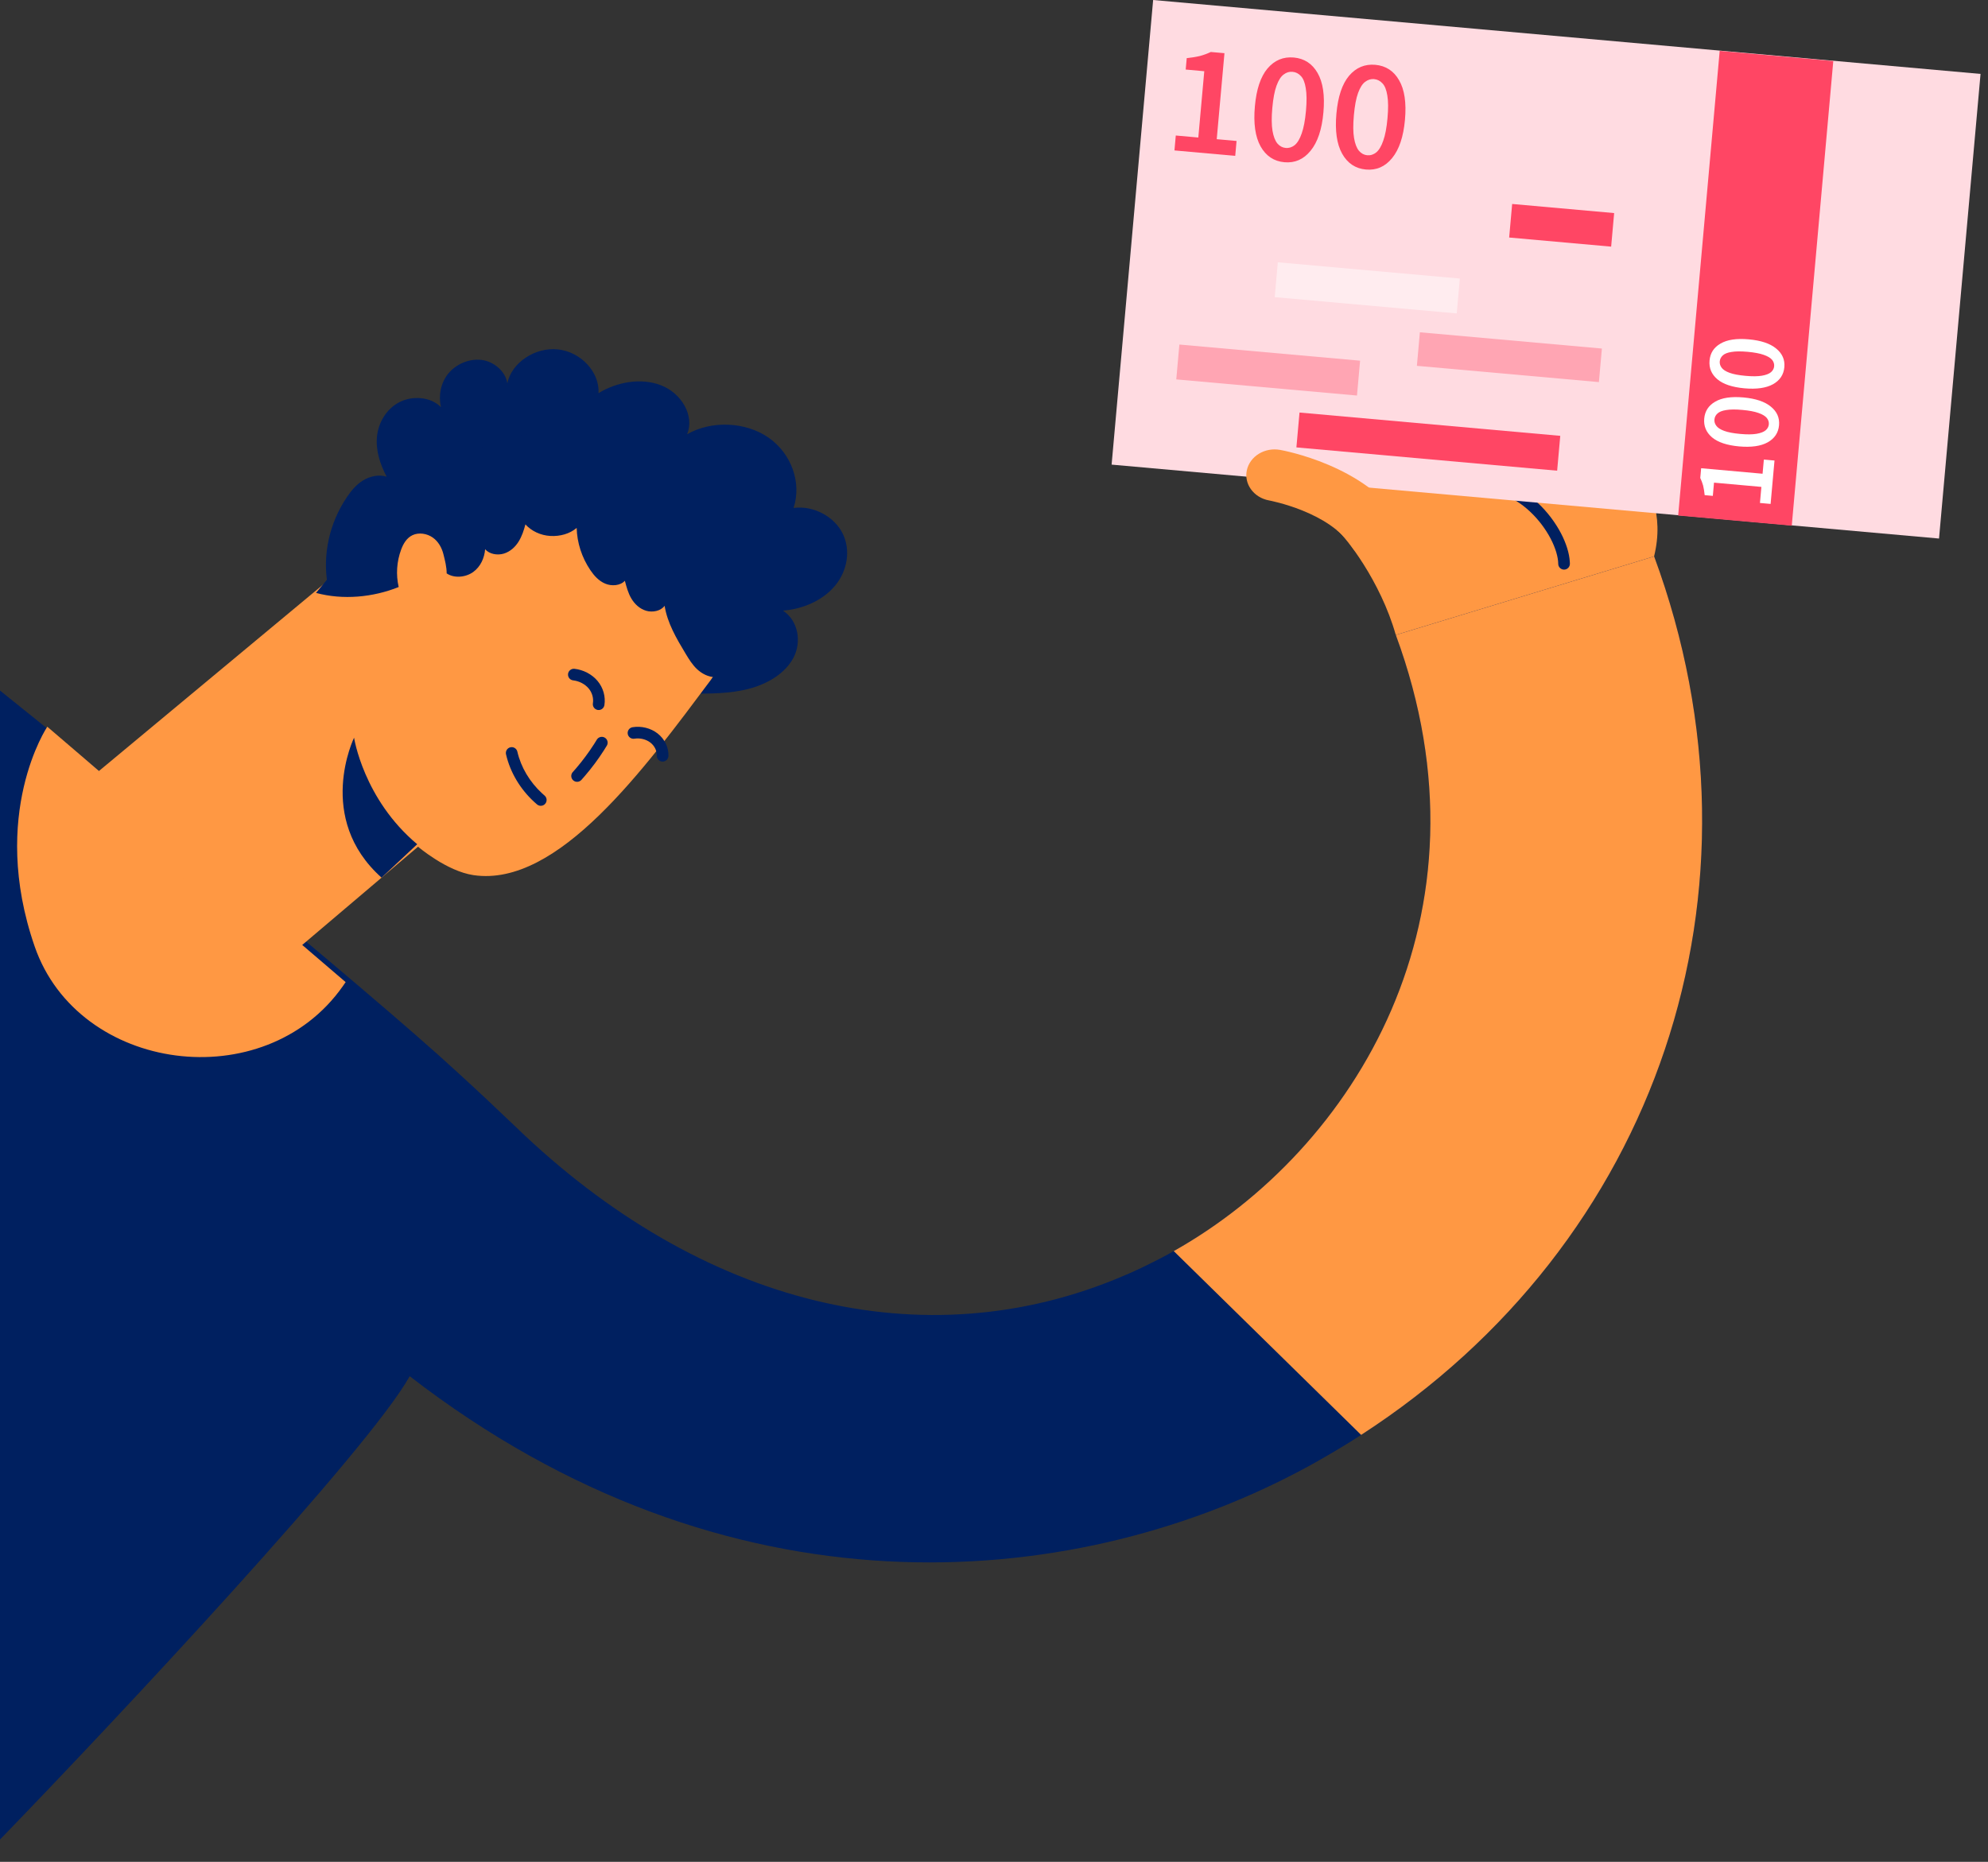 <svg width="79" height="74" viewBox="0 0 79 74" fill="none" xmlns="http://www.w3.org/2000/svg">
<rect x="0" y="0" width="79" height="74" fill="#333333" stroke="none"/>
<path d="M55.667 10.898C55.386 10.499 55.44 9.962 55.827 9.616C56.27 9.219 56.984 9.224 57.421 9.626C60.074 12.071 62.524 15.857 62.628 16.017C62.941 16.505 62.761 17.132 62.223 17.418C61.687 17.703 60.999 17.538 60.681 17.051C60.657 17.014 58.267 13.324 55.815 11.065C55.758 11.013 55.71 10.957 55.667 10.898Z" fill="#FF9843"/>
<path d="M53.825 11.322C53.544 10.923 53.598 10.386 53.985 10.04C54.428 9.643 55.142 9.647 55.579 10.05C58.232 12.495 60.682 16.28 60.785 16.44C61.099 16.928 60.919 17.555 60.381 17.841C59.844 18.127 59.163 17.959 58.839 17.474C58.816 17.437 56.426 13.748 53.972 11.488C53.916 11.437 53.867 11.381 53.825 11.322Z" fill="#FF9843"/>
<path d="M51.975 11.747C51.694 11.348 51.748 10.811 52.134 10.465C52.577 10.069 53.292 10.072 53.728 10.476C56.381 12.92 58.832 16.706 58.935 16.866C59.249 17.354 59.069 17.981 58.531 18.267C57.993 18.552 57.312 18.377 56.988 17.9C56.964 17.863 54.574 14.174 52.121 11.914C52.066 11.861 52.018 11.806 51.975 11.747Z" fill="#FF9843"/>
<path d="M50.138 12.17C49.856 11.771 49.91 11.234 50.296 10.889C50.739 10.492 51.454 10.496 51.891 10.899C54.543 13.345 56.994 17.13 57.097 17.289C57.411 17.777 57.231 18.404 56.693 18.69C56.155 18.976 55.465 18.808 55.15 18.324C55.127 18.286 52.736 14.597 50.283 12.338C50.229 12.285 50.179 12.229 50.138 12.17Z" fill="#FF9843"/>
<path d="M62.251 15.455C63.448 17.256 66.547 18.761 65.731 22.113C64.701 26.342 55.466 25.236 55.466 25.236C54.855 23.073 53.448 21.32 53.164 21.102C52.88 20.883 53.716 20.519 53.716 20.519L54.143 19.196C55.206 19.575 55.34 18.644 54.99 18.082C54.639 17.52 62.251 15.455 62.251 15.455Z" fill="#FF9843"/>
<path d="M52.682 11.344C52.59 11.255 52.444 11.257 52.355 11.349C52.266 11.441 52.268 11.588 52.36 11.676C53.552 12.83 54.678 14.168 55.507 15.22C55.922 15.745 56.261 16.198 56.497 16.519C56.615 16.68 56.707 16.808 56.769 16.895C56.8 16.939 56.824 16.972 56.84 16.995C56.848 17.006 56.854 17.015 56.858 17.021C56.86 17.023 56.861 17.026 56.862 17.027C56.863 17.028 56.863 17.028 56.864 17.029V17.029H56.864L56.878 17.047C56.955 17.137 57.088 17.155 57.186 17.087C57.291 17.014 57.316 16.869 57.243 16.765V16.764L57.243 16.764C57.243 16.764 57.242 16.763 57.242 16.762C57.241 16.761 57.239 16.758 57.237 16.755C57.233 16.749 57.227 16.74 57.218 16.729C57.202 16.705 57.178 16.671 57.146 16.626C57.083 16.537 56.989 16.408 56.87 16.246C56.632 15.921 56.289 15.463 55.871 14.933C55.035 13.874 53.895 12.518 52.682 11.344Z" fill="#002060"/>
<path d="M54.368 10.83C54.276 10.741 54.129 10.744 54.041 10.836C53.952 10.927 53.954 11.074 54.046 11.163C55.237 12.317 56.364 13.654 57.193 14.706C57.608 15.231 57.947 15.684 58.183 16.006C58.3 16.166 58.393 16.294 58.455 16.381C58.486 16.425 58.51 16.459 58.526 16.482C58.534 16.493 58.54 16.501 58.544 16.507C58.546 16.51 58.547 16.512 58.548 16.513C58.549 16.514 58.549 16.515 58.549 16.515V16.515H58.55L58.564 16.534C58.641 16.623 58.773 16.642 58.872 16.573C58.977 16.5 59.002 16.356 58.929 16.251V16.251L58.929 16.25C58.929 16.25 58.928 16.249 58.928 16.249C58.927 16.247 58.925 16.245 58.923 16.242C58.919 16.236 58.912 16.227 58.904 16.215C58.888 16.192 58.863 16.157 58.832 16.113C58.768 16.024 58.675 15.894 58.556 15.732C58.318 15.407 57.975 14.95 57.556 14.419C56.721 13.36 55.58 12.005 54.368 10.83Z" fill="#002060"/>
<path d="M56.248 10.386C56.156 10.297 56.01 10.299 55.921 10.391C55.832 10.483 55.834 10.63 55.926 10.719C57.117 11.872 58.244 13.21 59.073 14.262C59.488 14.787 59.827 15.24 60.063 15.561C60.181 15.722 60.273 15.85 60.335 15.937C60.366 15.981 60.39 16.015 60.406 16.037C60.414 16.048 60.42 16.057 60.424 16.063C60.426 16.066 60.427 16.068 60.428 16.069C60.429 16.07 60.429 16.07 60.429 16.07V16.071H60.43L60.444 16.09C60.521 16.178 60.654 16.197 60.752 16.129C60.857 16.056 60.882 15.911 60.809 15.807V15.806L60.809 15.806C60.809 15.806 60.808 15.805 60.808 15.804C60.807 15.803 60.805 15.8 60.803 15.797C60.799 15.791 60.792 15.782 60.784 15.771C60.768 15.747 60.743 15.713 60.712 15.668C60.648 15.579 60.555 15.45 60.436 15.288C60.198 14.963 59.855 14.505 59.437 13.975C58.601 12.916 57.461 11.56 56.248 10.386Z" fill="#002060"/>
<path d="M61.108 19.988C60.357 19.288 59.303 18.808 58.128 19.136L58.014 19.171L57.992 19.179C57.884 19.226 57.828 19.348 57.864 19.462C57.901 19.576 58.018 19.642 58.133 19.617L58.155 19.611L58.25 19.583C59.223 19.311 60.116 19.696 60.793 20.326C61.141 20.651 61.425 21.035 61.621 21.41C61.818 21.789 61.919 22.144 61.922 22.411L61.923 22.434C61.936 22.551 62.036 22.641 62.156 22.64C62.283 22.639 62.386 22.534 62.385 22.406L62.382 22.337C62.364 21.988 62.235 21.588 62.031 21.196C61.811 20.776 61.496 20.349 61.108 19.988Z" fill="#002060"/>
<rect width="33.012" height="18.541" transform="matrix(0.996 0.089 -0.089 0.996 45.824 0)" fill="#FFDBE1"/>
<rect width="4.532" height="18.541" transform="matrix(0.996 0.089 -0.089 0.996 68.338 2.023)" fill="#FF4664"/>
<path d="M54.28 6.738C53.864 6.701 53.548 6.49 53.333 6.106C53.121 5.723 53.046 5.193 53.107 4.516C53.168 3.839 53.336 3.337 53.611 3.01C53.89 2.684 54.238 2.539 54.654 2.576C55.07 2.614 55.385 2.818 55.597 3.189C55.814 3.56 55.892 4.084 55.831 4.761C55.77 5.437 55.599 5.945 55.319 6.285C55.043 6.624 54.697 6.775 54.28 6.738ZM54.331 6.171C54.462 6.182 54.582 6.144 54.691 6.057C54.801 5.965 54.893 5.81 54.968 5.592C55.047 5.375 55.103 5.077 55.137 4.698C55.171 4.32 55.169 4.019 55.13 3.795C55.094 3.572 55.031 3.411 54.938 3.314C54.845 3.212 54.733 3.156 54.603 3.144C54.477 3.133 54.359 3.169 54.25 3.252C54.141 3.331 54.048 3.478 53.969 3.691C53.891 3.904 53.835 4.2 53.801 4.578C53.767 4.957 53.769 5.26 53.808 5.488C53.847 5.716 53.912 5.885 54.004 5.995C54.096 6.101 54.205 6.159 54.331 6.171Z" fill="#FF4664"/>
<path d="M51.04 6.448C50.624 6.411 50.308 6.2 50.092 5.816C49.881 5.433 49.806 4.903 49.867 4.226C49.927 3.549 50.095 3.047 50.37 2.72C50.65 2.393 50.997 2.249 51.414 2.286C51.83 2.324 52.144 2.528 52.357 2.898C52.573 3.27 52.651 3.794 52.59 4.47C52.53 5.147 52.359 5.655 52.078 5.995C51.802 6.334 51.456 6.485 51.04 6.448ZM51.091 5.88C51.221 5.892 51.341 5.854 51.451 5.767C51.561 5.675 51.653 5.52 51.728 5.302C51.806 5.084 51.863 4.786 51.897 4.408C51.931 4.03 51.928 3.729 51.889 3.505C51.854 3.281 51.79 3.121 51.697 3.024C51.604 2.922 51.493 2.865 51.363 2.854C51.236 2.842 51.119 2.878 51.01 2.962C50.901 3.041 50.807 3.187 50.729 3.401C50.65 3.614 50.594 3.91 50.56 4.288C50.526 4.666 50.529 4.97 50.567 5.198C50.606 5.426 50.672 5.595 50.763 5.705C50.856 5.811 50.965 5.869 51.091 5.88Z" fill="#FF4664"/>
<path d="M46.671 5.979L46.724 5.386L47.619 5.466L47.856 2.831L47.118 2.764L47.159 2.31C47.36 2.29 47.536 2.261 47.688 2.224C47.84 2.183 47.982 2.13 48.115 2.066L48.658 2.114L48.351 5.532L49.139 5.603L49.086 6.195L46.671 5.979Z" fill="#FF4664"/>
<path d="M70.907 14.595C70.88 14.893 70.73 15.118 70.456 15.272C70.182 15.423 69.803 15.477 69.32 15.434C68.837 15.39 68.478 15.27 68.245 15.074C68.011 14.874 67.908 14.626 67.935 14.329C67.961 14.031 68.107 13.807 68.372 13.655C68.637 13.5 69.011 13.444 69.495 13.488C69.978 13.531 70.341 13.653 70.583 13.854C70.826 14.051 70.934 14.298 70.907 14.595ZM70.502 14.559C70.51 14.466 70.483 14.38 70.421 14.302C70.355 14.223 70.244 14.158 70.089 14.104C69.933 14.048 69.721 14.008 69.45 13.983C69.18 13.959 68.965 13.961 68.805 13.989C68.645 14.014 68.531 14.06 68.461 14.126C68.389 14.192 68.348 14.272 68.34 14.365C68.332 14.455 68.358 14.539 68.417 14.617C68.474 14.695 68.578 14.762 68.731 14.818C68.883 14.874 69.094 14.914 69.365 14.938C69.635 14.963 69.851 14.961 70.014 14.933C70.177 14.905 70.298 14.859 70.376 14.793C70.452 14.727 70.494 14.649 70.502 14.559Z" fill="white"/>
<path d="M70.696 16.905C70.669 17.202 70.519 17.427 70.245 17.581C69.971 17.733 69.592 17.786 69.109 17.743C68.625 17.699 68.267 17.579 68.033 17.383C67.8 17.183 67.697 16.935 67.723 16.638C67.75 16.34 67.896 16.116 68.161 15.964C68.426 15.809 68.8 15.754 69.284 15.797C69.767 15.841 70.13 15.962 70.372 16.163C70.615 16.36 70.723 16.607 70.696 16.905ZM70.291 16.868C70.299 16.775 70.272 16.689 70.209 16.611C70.144 16.533 70.033 16.467 69.877 16.413C69.722 16.357 69.509 16.317 69.239 16.293C68.969 16.268 68.754 16.27 68.594 16.298C68.434 16.323 68.32 16.369 68.25 16.435C68.177 16.501 68.137 16.581 68.129 16.674C68.121 16.764 68.146 16.848 68.206 16.926C68.263 17.004 68.367 17.071 68.519 17.127C68.672 17.183 68.883 17.223 69.153 17.247C69.424 17.272 69.64 17.27 69.803 17.242C69.966 17.214 70.087 17.168 70.165 17.102C70.241 17.036 70.282 16.958 70.291 16.868Z" fill="white"/>
<path d="M70.361 20.029L69.938 19.991L69.995 19.352L68.112 19.183L68.065 19.709L67.741 19.68C67.727 19.537 67.706 19.411 67.68 19.302C67.65 19.194 67.612 19.092 67.566 18.997L67.601 18.61L70.042 18.829L70.093 18.266L70.516 18.304L70.361 20.029Z" fill="white"/>
<rect width="7.262" height="1.391" transform="matrix(0.996 0.089 -0.089 0.996 50.779 10.425)" fill="#FFECEF"/>
<rect width="4.069" height="1.339" transform="matrix(0.996 0.089 -0.089 0.996 60.091 8.107)" fill="#FF4664"/>
<rect width="7.262" height="1.339" transform="matrix(0.996 0.089 -0.089 0.996 56.424 13.207)" fill="#FFA5B3"/>
<rect width="7.21" height="1.391" transform="matrix(0.996 0.089 -0.089 0.996 46.867 13.694)" fill="#FFA5B3"/>
<rect width="10.403" height="1.391" transform="matrix(0.996 0.089 -0.089 0.996 51.641 16.397)" fill="#FF4664"/>
<path d="M49.705 19.438C49.554 19.224 49.489 18.958 49.548 18.689C49.668 18.135 50.257 17.773 50.866 17.881C51.004 17.905 54.251 18.502 55.666 20.698C55.979 21.187 55.797 21.815 55.258 22.099C54.72 22.383 54.027 22.217 53.716 21.729C52.839 20.341 50.459 19.896 50.435 19.891C50.122 19.835 49.865 19.665 49.705 19.438Z" fill="#FF9843"/>
<path d="M-1.02243e-05 73.115C4.622 68.343 14.655 57.626 16.281 54.699C28.894 64.449 42.462 63.295 51.58 58.501C51.697 58.438 51.81 58.378 51.927 58.316C52.178 58.18 52.426 58.041 52.669 57.898C53.153 57.621 53.626 57.333 54.089 57.032C65.85 49.424 70.636 35.412 65.733 22.114L55.467 25.236C59.581 36.379 53.817 45.691 46.643 49.726C46.556 49.777 46.466 49.826 46.377 49.875C46.173 49.984 45.97 50.092 45.767 50.19C45.387 50.383 45.007 50.559 44.619 50.722C36.756 54.072 27.863 51.919 20.476 44.771C19.723 44.049 18.964 43.337 18.21 42.648C14.509 39.232 3.489 30.23 -1.02243e-05 27.447" fill="#002060"/>
<path d="M46.643 49.726C49.124 52.163 51.605 54.596 54.089 57.032C65.85 49.424 70.636 35.412 65.733 22.114L55.467 25.236C59.581 36.379 53.817 45.691 46.643 49.726Z" fill="#FF9843"/>
<path d="M13.735 39.035C13.698 39.089 13.661 39.143 13.624 39.196C10.511 43.628 3.115 42.634 1.378 37.619C-0.445 32.354 1.879 28.884 1.879 28.884L13.735 39.035Z" fill="#FF9843"/>
<path d="M19.13 14.305C19.636 14.363 20.097 14.777 20.16 15.236C20.326 14.416 21.262 13.789 22.174 13.888C23.086 13.986 23.833 14.794 23.784 15.626C24.509 15.184 25.471 15.002 26.274 15.316C27.076 15.63 27.61 16.516 27.304 17.259C28.276 16.705 29.624 16.76 30.537 17.392C31.45 18.024 31.866 19.19 31.535 20.189C32.332 20.082 33.157 20.537 33.486 21.204C33.817 21.871 33.671 22.692 33.187 23.276C32.703 23.86 31.916 24.208 31.114 24.27C31.734 24.68 31.861 25.531 31.524 26.156C31.186 26.781 30.482 27.191 29.745 27.381C29.008 27.571 28.229 27.57 27.463 27.569L13.022 23.255C12.811 22.059 13.085 20.797 13.781 19.764C13.953 19.509 14.155 19.262 14.427 19.095C14.7 18.927 15.054 18.848 15.365 18.947C15.103 18.452 14.928 17.905 14.98 17.357C15.033 16.811 15.339 16.265 15.862 15.99C16.385 15.714 17.124 15.769 17.521 16.183C17.421 15.729 17.508 15.233 17.806 14.858C18.105 14.483 18.625 14.247 19.13 14.305Z" fill="#002060"/>
<path d="M28.247 27.024C25.625 30.528 22.182 35.275 18.82 34.784C17.748 34.627 16.613 33.653 16.613 33.653L10.905 38.496L3.365 31.116L16.288 20.367L22.508 19.37C22.508 19.369 30.609 23.835 28.247 27.024Z" fill="#FF9843"/>
<path d="M29.053 26.528C28.977 26.766 28.694 26.919 28.42 26.915C28.146 26.911 27.892 26.776 27.701 26.598C27.511 26.419 27.376 26.199 27.245 25.981C26.882 25.379 26.518 24.758 26.411 24.078C26.258 24.284 25.939 24.351 25.679 24.276C25.419 24.2 25.217 24.006 25.088 23.787C24.959 23.569 24.895 23.324 24.831 23.083C24.65 23.281 24.309 23.306 24.052 23.198C23.795 23.091 23.608 22.88 23.46 22.661C23.12 22.158 22.931 21.572 22.916 20.982C22.639 21.22 22.249 21.324 21.869 21.302C21.488 21.281 21.121 21.11 20.879 20.843C20.815 21.083 20.743 21.305 20.612 21.52C20.48 21.736 20.277 21.926 20.02 22.004C19.761 22.081 19.447 22.024 19.278 21.83C19.251 22.173 19.1 22.521 18.804 22.735C18.508 22.948 18.054 22.995 17.75 22.79C17.75 22.532 17.683 22.273 17.619 22.02C17.554 21.768 17.42 21.522 17.195 21.364C16.97 21.206 16.645 21.151 16.392 21.271C16.157 21.383 16.026 21.615 15.941 21.843C15.764 22.32 15.73 22.84 15.843 23.332C14.82 23.743 13.631 23.855 12.559 23.566C13.917 21.924 15.267 20.241 17.035 18.96C17.966 18.286 19.011 17.719 20.159 17.431C21.307 17.143 22.567 17.151 23.659 17.583C24.956 18.096 25.893 19.136 26.777 20.139C27.678 21.162 28.587 22.195 29.231 23.366C29.51 23.875 29.74 24.417 29.784 24.983C29.827 25.549 29.226 25.981 29.053 26.528Z" fill="#002060"/>
<path d="M16.579 33.555C14.442 31.763 14.07 29.321 14.07 29.321C14.07 29.321 12.513 32.517 15.163 34.883L16.579 33.555Z" fill="#002060"/>
<path d="M22.83 26.582C22.703 26.568 22.588 26.659 22.573 26.786C22.559 26.913 22.65 27.028 22.777 27.042C23.021 27.07 23.248 27.192 23.391 27.362L23.391 27.362C23.533 27.531 23.593 27.75 23.561 27.954C23.541 28.08 23.628 28.198 23.754 28.218C23.88 28.238 23.998 28.152 24.018 28.026C24.072 27.686 23.97 27.332 23.745 27.064C23.522 26.798 23.184 26.623 22.83 26.582Z" fill="#002060"/>
<path d="M26.133 29.153C25.859 28.938 25.485 28.847 25.136 28.904C25.01 28.925 24.925 29.044 24.945 29.17C24.966 29.296 25.085 29.381 25.211 29.36C25.437 29.323 25.679 29.385 25.848 29.517C26.015 29.648 26.107 29.845 26.1 30.031C26.096 30.158 26.196 30.266 26.324 30.27C26.451 30.274 26.558 30.174 26.563 30.046C26.574 29.703 26.408 29.368 26.133 29.153Z" fill="#002060"/>
<path d="M24.035 29.32C23.933 29.258 23.801 29.285 23.731 29.378L23.717 29.398L23.612 29.568C23.397 29.904 23.157 30.228 22.894 30.536L22.76 30.688L22.745 30.706C22.676 30.801 22.689 30.935 22.778 31.015C22.867 31.095 23.001 31.093 23.088 31.014L23.105 30.997L23.245 30.837C23.523 30.513 23.776 30.172 24.002 29.817L24.113 29.638L24.125 29.617C24.175 29.511 24.138 29.382 24.035 29.32Z" fill="#002060"/>
<path d="M20.553 29.853C20.515 29.742 20.399 29.675 20.282 29.702C20.157 29.731 20.08 29.855 20.108 29.98L20.144 30.122C20.339 30.828 20.76 31.479 21.34 31.972L21.359 31.987C21.455 32.053 21.589 32.038 21.666 31.946C21.749 31.849 21.738 31.703 21.64 31.62L21.54 31.531C21.047 31.077 20.702 30.494 20.559 29.876L20.553 29.853Z" fill="#002060"/>
<path d="M16.943 54.096C18.245 51.658 19.263 49.096 19.974 46.464" stroke="#002060" stroke-width="1.574" stroke-miterlimit="10" stroke-linecap="round" stroke-linejoin="round"/>
</svg>
